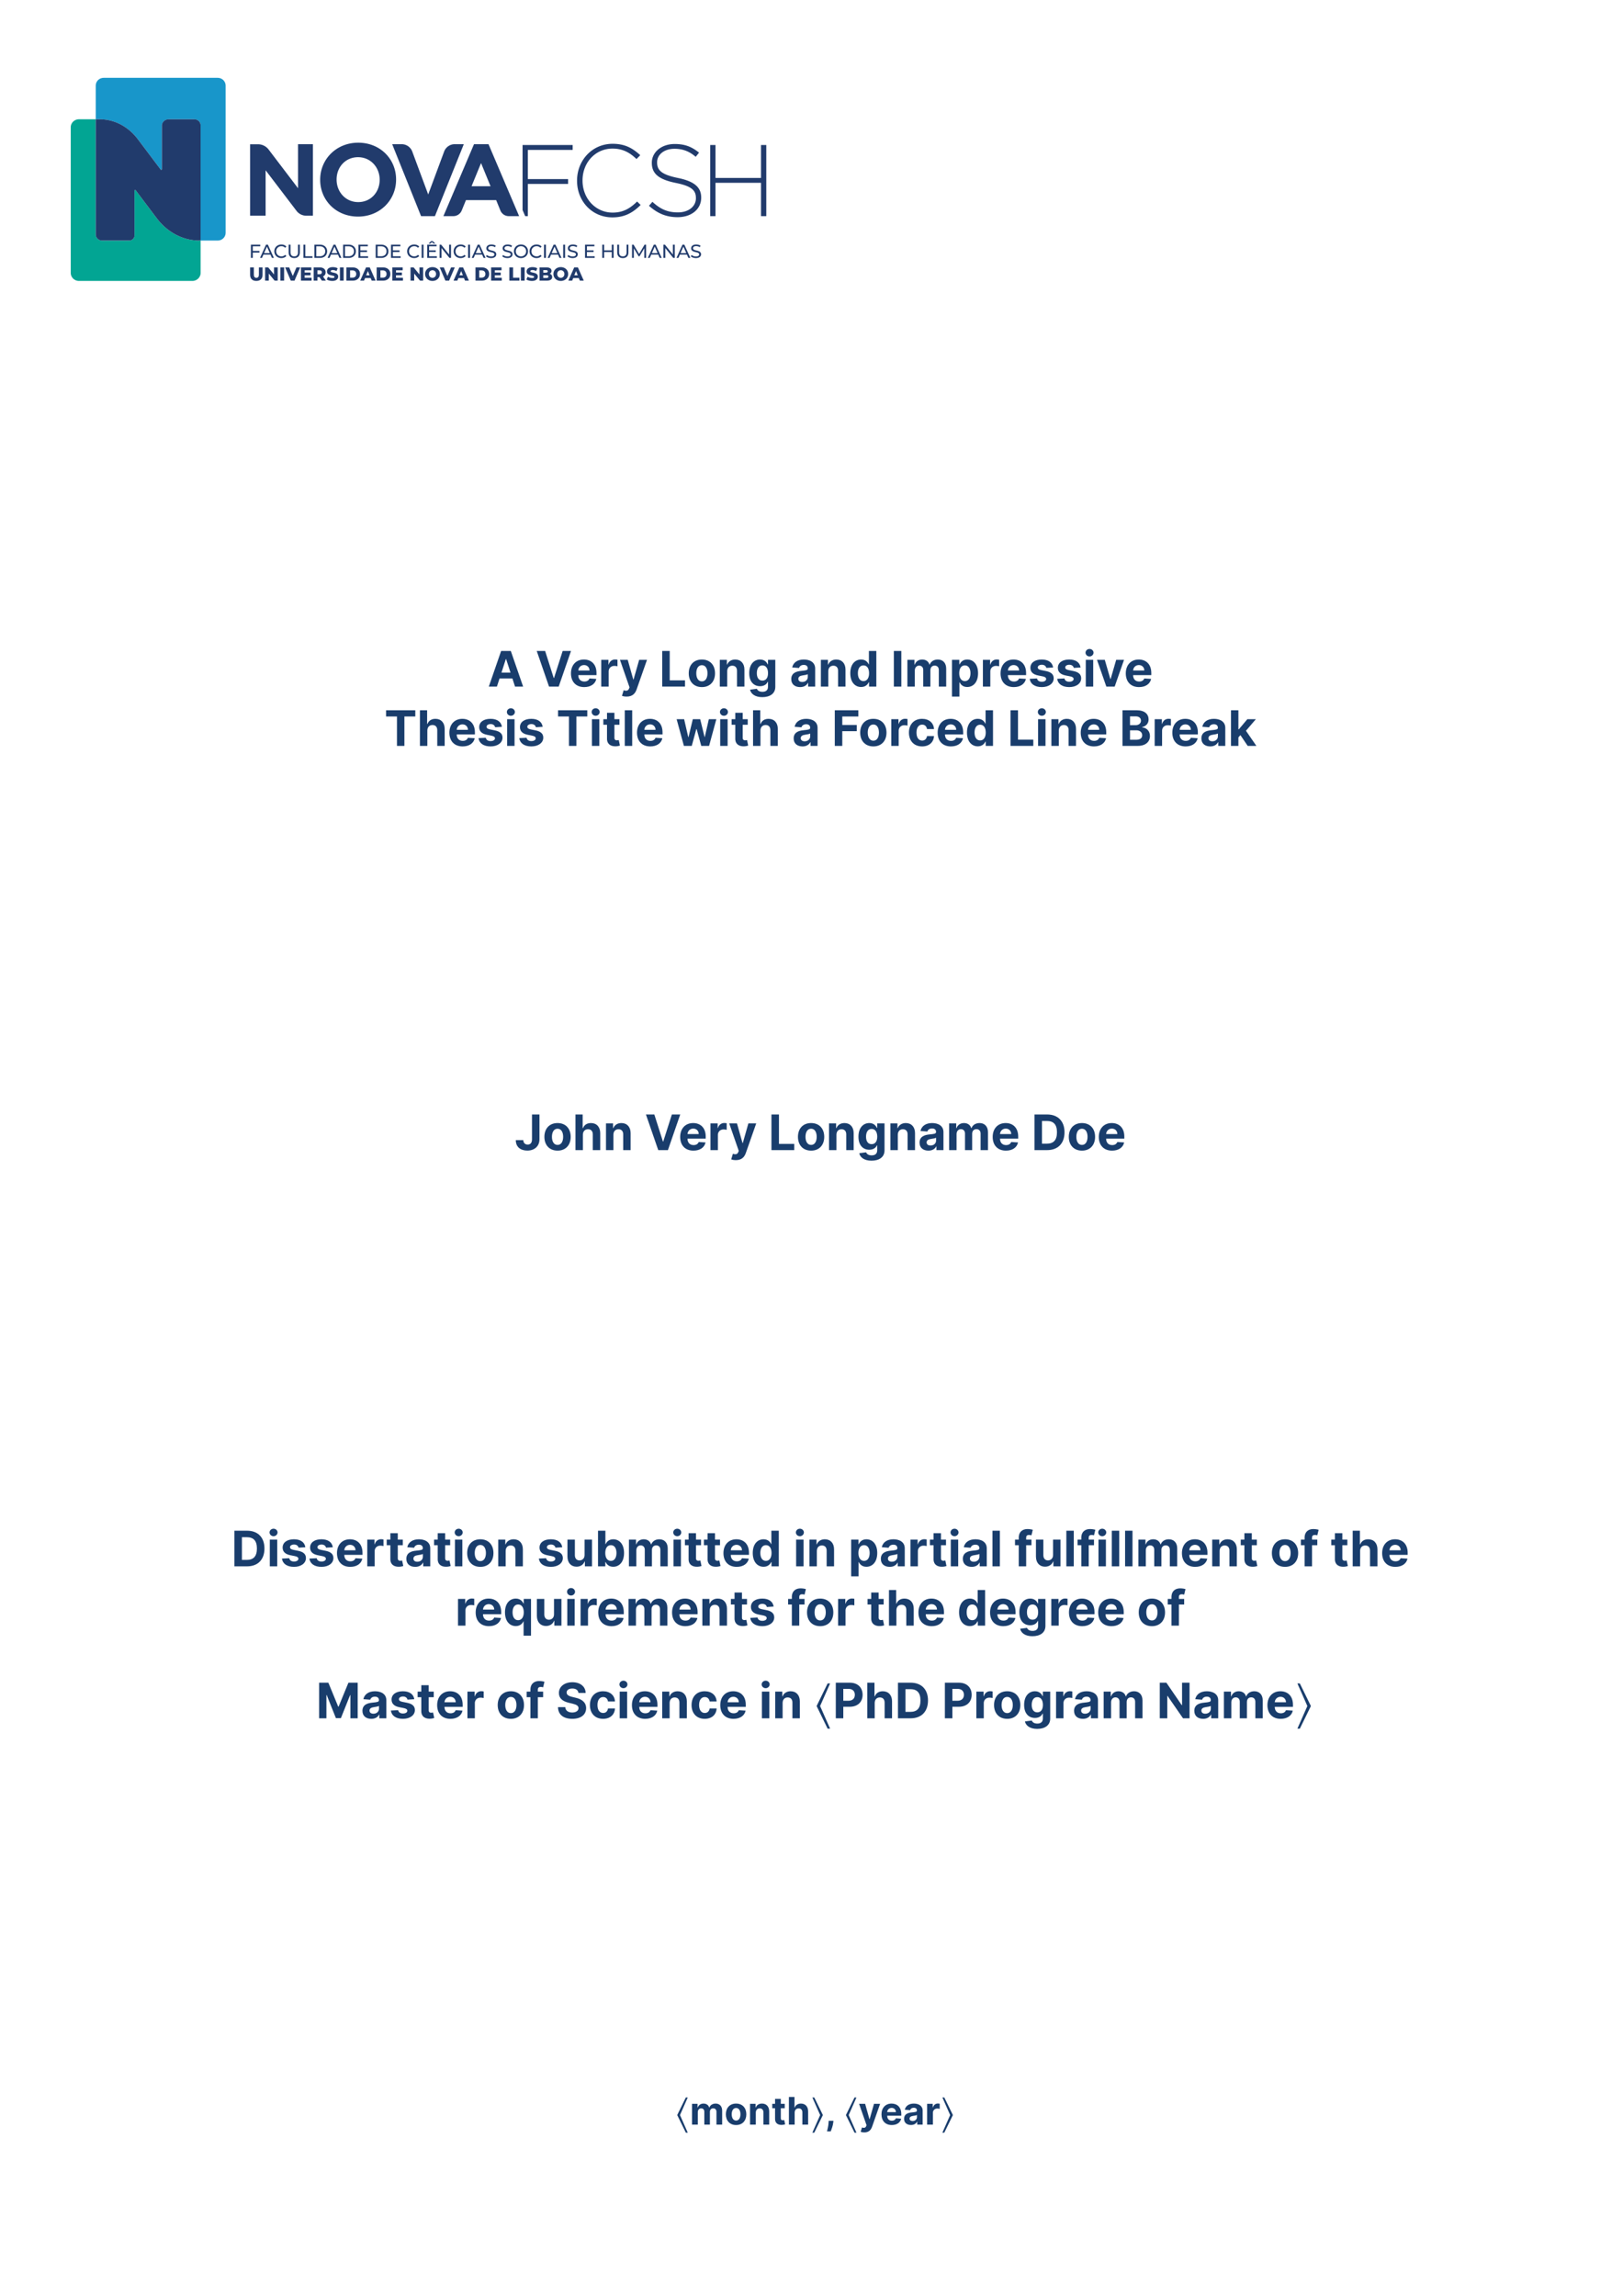 <svg xmlns="http://www.w3.org/2000/svg" xmlns:xlink="http://www.w3.org/1999/xlink" width="793.701" height="1122.52" viewBox="0 0 595.276 841.89"><defs><symbol overflow="visible" id="i"><path style="stroke:none" d="m3.39 0 .97-2.984h4.702L10.033 0H13L8.484-13.063H4.938L.421 0Zm1.672-5.125 1.594-4.953h.11l1.609 4.953Zm0 0"/></symbol><symbol overflow="visible" id="j"><path style="stroke:none" d="M3.5-13.063H.422L4.938 0h3.546L13-13.063H9.937L6.767-3.14h-.11Zm0 0"/></symbol><symbol overflow="visible" id="k"><path style="stroke:none" d="M5.547.188c2.422 0 4.047-1.172 4.437-3L7.47-2.97c-.266.75-.969 1.125-1.875 1.125-1.36 0-2.219-.89-2.219-2.343v-.016h6.672v-.75c0-3.328-2.016-4.969-4.61-4.969-2.875 0-4.75 2.047-4.75 5.078C.688-1.75 2.532.188 5.548.188ZM3.375-5.891c.063-1.109.906-2 2.11-2 1.171 0 2 .844 2 2Zm0 0"/></symbol><symbol overflow="visible" id="l"><path style="stroke:none" d="M1.078 0h2.719v-5.547c0-1.203.875-2.031 2.078-2.031.375 0 .89.062 1.156.156v-2.422a5.167 5.167 0 0 0-.86-.094c-1.093 0-2 .641-2.359 1.86H3.72v-1.719H1.08Zm0 0"/></symbol><symbol overflow="visible" id="m"><path style="stroke:none" d="M2.766 3.672c2.015 0 3.093-1.031 3.64-2.61L10.22-9.796H7.344L5.297-2.594h-.11l-2.03-7.203H.311L3.813.281l-.156.406c-.36.922-1.031.97-2 .672l-.61 2.032c.391.171 1.032.28 1.72.28Zm0 0"/></symbol><symbol overflow="visible" id="n"><path style="stroke:none" d="M1.14 0H9.5v-2.281H3.89v-10.781H1.14Zm0 0"/></symbol><symbol overflow="visible" id="o"><path style="stroke:none" d="M5.516.188c2.968 0 4.812-2.032 4.812-5.047 0-3.032-1.844-5.063-4.812-5.063C2.53-9.922.687-7.89.687-4.859.688-1.844 2.532.187 5.516.187Zm0-2.094c-1.36 0-2.063-1.266-2.063-2.969 0-1.703.703-2.969 2.063-2.969 1.343 0 2.046 1.266 2.046 2.969 0 1.703-.703 2.969-2.046 2.969Zm0 0"/></symbol><symbol overflow="visible" id="p"><path style="stroke:none" d="M3.797-5.656c.015-1.266.765-2 1.86-2 1.093 0 1.75.703 1.734 1.906V0h2.718v-6.234c0-2.282-1.343-3.688-3.375-3.688-1.453 0-2.5.719-2.953 1.86h-.11v-1.735H1.079V0h2.719Zm0 0"/></symbol><symbol overflow="visible" id="q"><path style="stroke:none" d="M5.5 3.875c2.797 0 4.781-1.281 4.781-3.781v-9.89H7.594v1.655h-.11c-.359-.796-1.156-1.78-2.796-1.78-2.157 0-3.97 1.671-3.97 5 0 3.265 1.766 4.78 3.97 4.78 1.562 0 2.437-.78 2.796-1.593h.11V.062c0 1.344-.86 1.86-2.032 1.86-1.203 0-1.812-.516-2.03-1.11l-2.516.329C1.344 2.687 2.859 3.875 5.5 3.875Zm.047-6.063C4.219-2.188 3.5-3.234 3.5-4.921c0-1.672.703-2.844 2.047-2.844 1.328 0 2.062 1.125 2.062 2.844 0 1.719-.75 2.734-2.062 2.734Zm0 0"/></symbol><symbol overflow="visible" id="r"><path style="stroke:none" d="M3.875.188c1.453 0 2.39-.641 2.86-1.547h.077V0h2.579v-6.61c0-2.327-1.97-3.312-4.157-3.312-2.343 0-3.89 1.125-4.265 2.906l2.515.204c.188-.641.766-1.125 1.735-1.125.922 0 1.453.468 1.453 1.265v.047c0 .625-.672.703-2.375.875-1.938.172-3.672.828-3.672 3.016 0 1.937 1.39 2.921 3.25 2.921Zm.781-1.875c-.843 0-1.437-.391-1.437-1.141 0-.766.625-1.14 1.594-1.266.593-.093 1.562-.234 1.875-.437V-3.5c0 1.031-.844 1.813-2.032 1.813Zm0 0"/></symbol><symbol overflow="visible" id="s"><path style="stroke:none" d="M4.688.156c1.578 0 2.406-.906 2.78-1.718h.126V0h2.672v-13.063h-2.72v4.922H7.47c-.36-.796-1.14-1.78-2.782-1.78C2.531-9.922.72-8.25.72-4.892.719-1.609 2.453.156 4.688.156ZM5.546-2C4.219-2 3.5-3.188 3.5-4.89c0-1.704.703-2.876 2.047-2.876 1.328 0 2.062 1.125 2.062 2.875C7.61-3.156 6.86-2 5.547-2Zm0 0"/></symbol><symbol overflow="visible" id="t"><path style="stroke:none" d="M3.89-13.063H1.14V0h2.75Zm0 0"/></symbol><symbol overflow="visible" id="u"><path style="stroke:none" d="M1.078 0h2.719v-5.875c0-1.094.687-1.813 1.594-1.813.89 0 1.5.625 1.5 1.579V0h2.625v-5.984c0-1.016.578-1.704 1.578-1.704.86 0 1.515.547 1.515 1.641V0h2.704v-6.578c0-2.125-1.266-3.344-3.079-3.344-1.437 0-2.562.735-2.953 1.86h-.11c-.312-1.141-1.312-1.86-2.655-1.86-1.313 0-2.329.703-2.735 1.86h-.11v-1.735H1.079Zm0 0"/></symbol><symbol overflow="visible" id="v"><path style="stroke:none" d="M1.078 3.672h2.719v-5.235h.078c.39.813 1.203 1.72 2.781 1.72 2.235 0 3.985-1.766 3.985-5.048 0-3.359-1.829-5.03-3.97-5.03-1.64 0-2.421.983-2.796 1.78h-.11v-1.656H1.079Zm2.656-8.563c0-1.75.75-2.875 2.063-2.875 1.344 0 2.062 1.172 2.062 2.875C7.86-3.187 7.141-2 5.797-2 4.5-2 3.734-3.156 3.734-4.89Zm0 0"/></symbol><symbol overflow="visible" id="w"><path style="stroke:none" d="M9.234-7c-.25-1.797-1.703-2.922-4.171-2.922-2.5 0-4.157 1.156-4.157 3.047 0 1.469.922 2.422 2.828 2.797l1.704.344c.859.171 1.25.484 1.25.968 0 .579-.641 1-1.594 1-.969 0-1.61-.421-1.766-1.218l-2.672.14C.906-.969 2.5.187 5.094.187c2.531 0 4.36-1.296 4.36-3.218 0-1.422-.923-2.266-2.829-2.656l-1.781-.36c-.907-.187-1.235-.5-1.235-.984 0-.578.657-.969 1.5-.969.938 0 1.5.516 1.641 1.156Zm0 0"/></symbol><symbol overflow="visible" id="x"><path style="stroke:none" d="M1.078 0h2.719v-9.797H1.078Zm1.375-11.047c.797 0 1.469-.625 1.469-1.39 0-.75-.672-1.36-1.469-1.36-.812 0-1.469.61-1.469 1.36 0 .765.657 1.39 1.47 1.39Zm0 0"/></symbol><symbol overflow="visible" id="y"><path style="stroke:none" d="M10.219-9.797H7.344L5.312-2.78h-.109L3.172-9.797H.312L3.735 0h3.063Zm0 0"/></symbol><symbol overflow="visible" id="z"><path style="stroke:none" d="M.64-10.781h4V0h2.72v-10.781h4v-2.281H.64Zm0 0"/></symbol><symbol overflow="visible" id="A"><path style="stroke:none" d="M3.797-5.656c.015-1.266.781-2 1.89-2 1.11 0 1.75.703 1.75 1.906V0h2.72v-6.234c0-2.297-1.36-3.688-3.391-3.688-1.485 0-2.485.703-2.922 1.86h-.125v-5h-2.64V0h2.718Zm0 0"/></symbol><symbol overflow="visible" id="B"><path style="stroke:none" d="M6.297-9.797H4.453v-2.344H1.734v2.344H.391v2.047h1.343v5.094C1.72-.734 3.031.219 5 .14a5.12 5.12 0 0 0 1.469-.266l-.422-2.016c-.14.032-.422.094-.672.094-.547 0-.922-.203-.922-.969V-7.75h1.844Zm0 0"/></symbol><symbol overflow="visible" id="C"><path style="stroke:none" d="M3.797-13.063H1.078V0h2.719Zm0 0"/></symbol><symbol overflow="visible" id="D"><path style="stroke:none" d="M3.016 0H5.89l1.671-6.156h.125L9.376 0h2.875l2.656-9.797h-2.75L10.672-3.25h-.078l-1.61-6.547H6.281L4.703-3.219H4.61L3.094-9.797H.344Zm0 0"/></symbol><symbol overflow="visible" id="E"><path style="stroke:none" d="M1.14 0h2.75v-5.39h5.313v-2.282H3.891v-3.11h5.89v-2.28h-8.64Zm0 0"/></symbol><symbol overflow="visible" id="F"><path style="stroke:none" d="M5.516.188c2.593 0 4.234-1.532 4.359-3.782H7.312c-.156 1.047-.843 1.64-1.765 1.64-1.281 0-2.094-1.062-2.094-2.937 0-1.859.828-2.906 2.094-2.906.984 0 1.625.656 1.766 1.625h2.562c-.11-2.266-1.828-3.75-4.375-3.75-2.969 0-4.813 2.063-4.813 5.063C.688-1.875 2.5.187 5.516.187Zm0 0"/></symbol><symbol overflow="visible" id="G"><path style="stroke:none" d="M1.14 0h5.58c2.922 0 4.484-1.531 4.484-3.61 0-1.937-1.375-3.093-2.86-3.171v-.125c1.36-.297 2.36-1.266 2.36-2.797 0-1.969-1.453-3.36-4.344-3.36H1.141Zm2.75-2.25v-3.469h2.313c1.328 0 2.156.766 2.156 1.844 0 .969-.671 1.625-2.218 1.625Zm0-5.344v-3.234H6c1.219 0 1.906.64 1.906 1.578 0 1.031-.843 1.656-1.968 1.656Zm0 0"/></symbol><symbol overflow="visible" id="H"><path style="stroke:none" d="M1.078 0h2.719v-3.11l.734-.843L7.203 0h3.188L6.562-5.547l3.641-4.25H7.078L3.953-6.078h-.156v-6.984H1.078Zm0 0"/></symbol><symbol overflow="visible" id="I"><path style="stroke:none" d="M6.36-13.063v9.11c0 1.25-.563 1.922-1.579 1.922-.968 0-1.593-.61-1.61-1.64H.422C.407-1.064 2.267.171 4.642.171c2.64 0 4.437-1.594 4.453-4.125v-9.11Zm0 0"/></symbol><symbol overflow="visible" id="J"><path style="stroke:none" d="M5.766 0c3.968 0 6.39-2.453 6.39-6.547 0-4.062-2.422-6.516-6.36-6.516H1.142V0ZM3.89-2.36v-8.328h1.765c2.453 0 3.735 1.25 3.735 4.141 0 2.922-1.282 4.188-3.75 4.188Zm0 0"/></symbol><symbol overflow="visible" id="K"><path style="stroke:none" d="M7.36-4.172c.015 1.313-.891 2-1.86 2-1.031 0-1.688-.719-1.703-1.875v-5.75H1.078v6.235C1.094-1.267 2.422.124 4.406.124c1.469 0 2.532-.75 2.969-1.906h.094V0h2.61v-9.797h-2.72Zm0 0"/></symbol><symbol overflow="visible" id="L"><path style="stroke:none" d="M1.14 0h2.673v-1.563h.124C4.314-.75 5.125.157 6.72.157c2.218 0 3.968-1.766 3.968-5.048 0-3.359-1.812-5.03-3.968-5.03-1.64 0-2.422.983-2.782 1.78h-.093v-4.921H1.14Zm2.657-4.89c0-1.75.734-2.876 2.062-2.876 1.344 0 2.047 1.172 2.047 2.875C7.906-3.187 7.188-2 5.86-2 4.547-2 3.797-3.156 3.797-4.89Zm0 0"/></symbol><symbol overflow="visible" id="M"><path style="stroke:none" d="M6.344-9.797H4.406v-.656c0-.656.266-1.047 1.063-1.047.328 0 .656.063.875.14l.484-2.046a7.657 7.657 0 0 0-1.922-.266c-1.843 0-3.218 1.047-3.218 3.172v.703H.313v2.047h1.375V0h2.718v-7.75h1.938Zm0 0"/></symbol><symbol overflow="visible" id="N"><path style="stroke:none" d="M10.266 3.672V-9.797H7.594v1.656h-.125c-.36-.796-1.14-1.78-2.782-1.78C2.531-9.922.72-8.25.72-4.892.719-1.609 2.453.156 4.688.156c1.578 0 2.406-.906 2.78-1.718h.079v5.234ZM7.609-4.891C7.61-3.156 6.86-2 5.547-2 4.219-2 3.5-3.188 3.5-4.89c0-1.704.703-2.876 2.047-2.876 1.328 0 2.062 1.125 2.062 2.875Zm0 0"/></symbol><symbol overflow="visible" id="O"><path style="stroke:none" d="M1.14-13.063V0h2.673v-8.531h.109L7.297-.062h1.828L12.5-8.5h.11V0h2.671v-13.063h-3.39L8.28-4.28h-.14l-3.61-8.782Zm0 0"/></symbol><symbol overflow="visible" id="P"><path style="stroke:none" d="M8.219-9.297h2.64c-.03-2.328-1.953-3.937-4.859-3.937-2.86 0-4.953 1.578-4.938 3.953C1.048-7.36 2.407-6.25 4.61-5.72l1.422.344c1.422.344 2.219.766 2.219 1.64 0 .954-.906 1.61-2.313 1.61-1.437 0-2.468-.672-2.546-1.969H.719C.78-1.28 2.813.188 5.969.188c3.187 0 5.062-1.532 5.078-3.922-.016-2.172-1.656-3.329-3.922-3.829l-1.172-.28c-1.14-.266-2.078-.688-2.062-1.626 0-.844.75-1.453 2.093-1.453 1.329 0 2.125.594 2.235 1.625Zm0 0"/></symbol><symbol overflow="visible" id="R"><path style="stroke:none" d="M1.14 0h2.75v-4.234h2.33c3 0 4.75-1.797 4.75-4.391 0-2.594-1.719-4.438-4.688-4.438h-5.14Zm2.75-6.438v-4.359h1.86c1.594 0 2.375.86 2.375 2.172 0 1.281-.781 2.188-2.36 2.188Zm0 0"/></symbol><symbol overflow="visible" id="S"><path style="stroke:none" d="M12.063-13.063h-2.75v8.22h-.126l-5.624-8.22H1.14V0h2.75v-8.219h.093L9.672 0h2.39Zm0 0"/></symbol><symbol overflow="visible" id="Q"><path style="stroke:none" d="M5.906 3.797 2.234-4.5l3.672-8.297H5L.953-4.5 5 3.797Zm0 0"/></symbol><symbol overflow="visible" id="T"><path style="stroke:none" d="m5.906-4.5-4.062-8.297h-.89L4.608-4.5.953 3.797h.89Zm0 0"/></symbol><symbol overflow="visible" id="U"><path style="stroke:none" d="M4.594 2.953 1.75-3.5l2.844-6.453H3.89L.734-3.5l3.157 6.453Zm0 0"/></symbol><symbol overflow="visible" id="aa"><path style="stroke:none" d="M4.594-3.5 1.437-9.953H.735L3.594-3.5.734 2.953h.704Zm0 0"/></symbol><symbol overflow="visible" id="V"><path style="stroke:none" d="M.844 0h2.11v-4.563c0-.843.53-1.406 1.233-1.406.704 0 1.157.469 1.157 1.219V0H7.39v-4.64c0-.798.453-1.329 1.218-1.329.672 0 1.188.422 1.188 1.266V0h2.094v-5.11c0-1.656-.97-2.593-2.391-2.593-1.11 0-1.984.562-2.297 1.437h-.078c-.234-.875-1.016-1.437-2.063-1.437-1.03 0-1.796.547-2.125 1.437H2.86v-1.343H.844Zm0 0"/></symbol><symbol overflow="visible" id="W"><path style="stroke:none" d="M4.281.156c2.313 0 3.75-1.593 3.75-3.937s-1.437-3.922-3.75-3.922c-2.312 0-3.75 1.578-3.75 3.922C.531-1.437 1.97.156 4.281.156Zm.016-1.64c-1.078 0-1.625-.985-1.625-2.313 0-1.312.547-2.297 1.625-2.297 1.031 0 1.578.985 1.578 2.297 0 1.328-.547 2.313-1.578 2.313Zm0 0"/></symbol><symbol overflow="visible" id="X"><path style="stroke:none" d="M2.953-4.39c0-.985.594-1.563 1.438-1.563.843 0 1.359.547 1.359 1.484V0h2.11v-4.844c0-1.781-1.048-2.86-2.626-2.86-1.14 0-1.953.548-2.296 1.438h-.079v-1.343H.844V0h2.11Zm0 0"/></symbol><symbol overflow="visible" id="Y"><path style="stroke:none" d="M4.89-7.61H3.454v-1.827h-2.11v1.828H.314v1.593h1.03v3.954c0 1.5 1.016 2.234 2.548 2.171.53-.03.921-.14 1.14-.203l-.328-1.578c-.11.031-.328.078-.531.078-.422 0-.719-.156-.719-.75v-3.672h1.438Zm0 0"/></symbol><symbol overflow="visible" id="Z"><path style="stroke:none" d="M2.953-4.39c0-.985.61-1.563 1.469-1.563.86 0 1.36.547 1.36 1.484V0H7.89v-4.844c0-1.781-1.047-2.86-2.641-2.86-1.156 0-1.922.548-2.266 1.438H2.89v-3.875H.844V0h2.11Zm0 0"/></symbol><symbol overflow="visible" id="ab"><path style="stroke:none" d="M3.14-1.39H1.39l-.03.562C1.311.516.921 1.89.78 2.484h1.36c.234-.609.812-2.015.937-3.328Zm0 0"/></symbol><symbol overflow="visible" id="ac"><path style="stroke:none" d="M2.14 2.86c1.579 0 2.407-.813 2.844-2.032l2.954-8.437H5.703L4.11-2.016h-.078L2.453-7.609H.234L2.97.219l-.125.328c-.281.703-.813.734-1.547.515L.813 2.641c.312.125.796.218 1.328.218Zm0 0"/></symbol><symbol overflow="visible" id="ad"><path style="stroke:none" d="M4.313.156c1.875 0 3.14-.922 3.437-2.328l-1.938-.14c-.218.578-.765.89-1.468.89-1.063 0-1.719-.703-1.719-1.844h5.172v-.578c0-2.578-1.563-3.86-3.578-3.86C1.984-7.703.53-6.108.53-3.765.531-1.359 1.97.156 4.312.156ZM2.625-4.578c.047-.86.703-1.547 1.64-1.547.907 0 1.548.64 1.548 1.547Zm0 0"/></symbol><symbol overflow="visible" id="ae"><path style="stroke:none" d="M3.016.14c1.125 0 1.843-.484 2.218-1.203h.063V0h2v-5.125c0-1.813-1.531-2.578-3.234-2.578-1.813 0-3.016.875-3.313 2.25l1.953.156c.14-.5.594-.875 1.36-.875.718 0 1.125.36 1.125.984v.032c0 .5-.516.562-1.844.687-1.5.14-2.86.64-2.86 2.344 0 1.5 1.079 2.266 2.532 2.266Zm.593-1.453c-.64 0-1.109-.296-1.109-.875 0-.593.484-.89 1.234-1 .47-.062 1.22-.171 1.47-.343v.812c0 .797-.657 1.406-1.595 1.406Zm0 0"/></symbol><symbol overflow="visible" id="af"><path style="stroke:none" d="M.844 0h2.11v-4.297c0-.937.687-1.594 1.608-1.594.297 0 .704.063.891.125V-7.64a3.017 3.017 0 0 0-.656-.078c-.86 0-1.547.5-1.828 1.438H2.89v-1.33H.844Zm0 0"/></symbol><clipPath id="a"><path d="M25.945 43H74v60.012H25.945Zm0 0"/></clipPath><clipPath id="b"><path d="M35 28.547h48V89H35Zm0 0"/></clipPath><clipPath id="c"><path d="M260 53h21.059v27H260Zm0 0"/></clipPath><clipPath id="d"><path d="M91 98h6v5.012h-6Zm0 0"/></clipPath><clipPath id="e"><path d="M119 97h6v6.012h-6Zm0 0"/></clipPath><clipPath id="f"><path d="M155 97h7v6.012h-7Zm0 0"/></clipPath><clipPath id="g"><path d="M193 97h5v6.012h-5Zm0 0"/></clipPath><clipPath id="h"><path d="M202 97h7v6.012h-7Zm0 0"/></clipPath></defs><g clip-path="url(#a)"><path style="stroke:none;fill-rule:nonzero;fill:#02a593;fill-opacity:1" d="M28.969 43.738c-1.672 0-3.024 1.32-3.024 2.95v53.374c0 1.63 1.352 2.95 3.024 2.95h41.59c1.668 0 3.023-1.32 3.023-2.95V87.868c0 .195-.137.352-.305.352h-.14c-6.016 0-11.739-3-15.668-8.215l-7.711-10.23a.24.24 0 0 0-.434.144V86.36c0 1.028-.883 1.86-1.969 1.86H37.47c-1.301 0-2.352-.996-2.352-2.219V44.09c0-.195.137-.352.305-.352"/></g><g clip-path="url(#b)"><path style="stroke:none;fill-rule:nonzero;fill:#1896ca;fill-opacity:1" d="M79.86 28.547H38.015c-1.602 0-2.899 1.265-2.899 2.824V44.09c0-.195.137-.352.305-.352h1.172c5.363 0 10.46 2.672 13.965 7.32l8.382 11.126c.141.187.438.086.438-.145V46.09c0-1.3 1.11-2.35 2.484-2.35h9.367c1.301 0 2.352.995 2.352 2.222v41.906c0 .195-.137.352-.305.352h6.582c1.598 0 2.895-1.266 2.895-2.824V31.37c0-1.558-1.297-2.824-2.895-2.824"/></g><path style="stroke:none;fill-rule:nonzero;fill:#213b6c;fill-opacity:1" d="M59.379 62.04c0 .23-.297.331-.438.144L50.56 51.059c-3.504-4.649-8.602-7.32-13.965-7.32h-1.172c-.168 0-.305.156-.305.35v41.907c0 1.227 1.051 2.223 2.352 2.223h9.886c1.086 0 1.97-.832 1.97-1.86V69.918a.24.24 0 0 1 .433-.145l7.71 10.23c3.934 5.216 9.653 8.216 15.669 8.216h.14c.168 0 .305-.156.305-.352V45.961c0-1.227-1.05-2.223-2.348-2.223h-9.37c-1.376 0-2.485 1.051-2.485 2.352Zm165.312 15.92c-6.222 0-11.03-5.14-11.03-11.733v-.075c0-6.558 4.734-11.664 10.995-11.664 3.91 0 6.52 1.637 8.79 3.836l1.382-1.414c-2.683-2.46-5.48-4.176-10.137-4.176-7.527 0-13.043 6.114-13.043 13.493v.074c0 7.488 5.516 13.414 12.97 13.414 4.62 0 7.6-1.828 10.359-4.547l-1.305-1.266c-2.649 2.606-5.219 4.059-8.98 4.059m23.918-12.707c-6.184-1.266-7.598-2.942-7.598-5.7v-.074c0-2.718 2.531-4.917 6.37-4.917 2.868 0 5.329.82 7.786 2.94l1.23-1.526c-2.644-2.125-5.14-3.168-8.941-3.168-4.844 0-8.383 2.98-8.383 6.859v.074c0 3.95 2.531 6.07 8.793 7.34 5.926 1.191 7.38 2.793 7.38 5.55v.075c0 2.984-2.685 5.18-6.599 5.18-3.835 0-6.484-1.227-9.351-3.875l-1.266 1.453c3.13 2.797 6.332 4.176 10.508 4.176 5.027 0 8.645-2.907 8.645-7.118v-.074c0-3.8-2.536-5.965-8.575-7.195"/><g clip-path="url(#c)"><path style="stroke:none;fill-rule:nonzero;fill:#213b6c;fill-opacity:1" d="M279.121 53.184v12.07h-16.695v-12.07h-1.934v26.082h1.934V67.043h16.695v12.223h1.938V53.184Zm0 0"/></g><path style="stroke:none;fill-rule:nonzero;fill:#213b6c;fill-opacity:1" d="M131.39 52.328c-8.081 0-13.956 6.102-13.956 13.547v.078c0 7.445 5.796 13.469 13.882 13.469 8.082 0 13.957-6.098 13.957-13.547v-.074c0-7.446-5.8-13.473-13.882-13.473m7.859 13.625c0 4.488-3.219 8.156-7.86 8.156-4.64 0-7.933-3.742-7.933-8.234v-.074c0-4.489 3.219-8.156 7.86-8.156 4.636 0 7.933 3.742 7.933 8.23Zm27.54-13.082a4.159 4.159 0 0 0-3.895 2.711l-5.84 15.738-5.844-15.738a4.159 4.159 0 0 0-3.895-2.71h-3.472l10.59 26.382h5.09l10.59-26.383Zm-57.474 1.785h.004v14.375l-10.8-14.199a4.907 4.907 0 0 0-3.899-1.93h-2.887v26.196h5.688V62.445l11.344 14.89a4.474 4.474 0 0 0 3.554 1.763h2.438V52.87h-5.442Zm64.539-1.785L162.63 79.254h3.648a3.316 3.316 0 0 0 3.07-2.063l1.555-3.812h11.075l1.554 3.812a3.316 3.316 0 0 0 3.07 2.063h3.797l-11.23-26.383Zm-.898 15.418 3.48-8.492 3.481 8.492Zm18.707 8.719.961 2.258h.977V67.453h14.757v-1.789h-14.757V54.973h16.433v-1.79h-18.37Zm-98.949 13.32v1.695h2.437v.598h-2.437v1.961h-.695v-4.86h3.43v.606Zm6.485 3.039h-2.583l-.535 1.215h-.715l2.2-4.86h.687l2.207 4.86h-.727Zm-.243-.555-1.05-2.378-1.048 2.379Zm2.91 1.504a2.357 2.357 0 0 1-.918-.886 2.475 2.475 0 0 1-.336-1.278c0-.468.114-.894.336-1.273a2.35 2.35 0 0 1 .922-.887 2.71 2.71 0 0 1 1.32-.324c.38 0 .727.066 1.04.191.316.13.582.317.804.567l-.45.437a1.81 1.81 0 0 0-1.366-.578 2 2 0 0 0-.98.242c-.29.164-.52.387-.684.672a1.873 1.873 0 0 0-.246.953c0 .352.082.672.246.957.164.286.394.508.683.668.293.164.617.243.98.243.54 0 .997-.192 1.368-.582l.45.437a2.15 2.15 0 0 1-.81.57 2.74 2.74 0 0 1-1.042.196c-.489 0-.926-.11-1.317-.325m4.539-.23c-.363-.371-.543-.902-.543-1.598v-2.765h.696v2.738c0 1.039.453 1.559 1.367 1.559.445 0 .785-.125 1.02-.383.234-.258.355-.649.355-1.176v-2.738h.672v2.765c0 .7-.18 1.23-.543 1.598-.36.371-.864.555-1.512.555s-1.152-.188-1.512-.555m4.887-4.363h.695v4.257h2.63v.602h-3.325Zm4.02 0h2.046c.516 0 .97.101 1.368.308.398.203.707.489.925.856.223.367.332.789.332 1.265 0 .477-.109.903-.332 1.27a2.23 2.23 0 0 1-.925.855 2.967 2.967 0 0 1-1.368.305h-2.046Zm2.003 4.257a2.25 2.25 0 0 0 1.04-.23c.296-.152.527-.367.69-.64.161-.278.243-.594.243-.958 0-.359-.082-.675-.242-.953a1.687 1.687 0 0 0-.692-.64c-.296-.157-.644-.23-1.039-.23h-1.308v3.651Zm6.653-.613h-2.582l-.535 1.215h-.715l2.199-4.86h.687l2.207 4.86h-.726Zm-.242-.555-1.051-2.378-1.047 2.379Zm2.125-3.089h2.046c.512 0 .97.101 1.368.308.398.203.707.489.925.856.22.367.332.789.332 1.265 0 .477-.113.903-.332 1.27a2.23 2.23 0 0 1-.925.855 2.972 2.972 0 0 1-1.368.305h-2.046Zm2.003 4.257a2.25 2.25 0 0 0 1.04-.23c.296-.152.527-.367.69-.64.161-.278.243-.594.243-.958 0-.359-.082-.675-.242-.953a1.687 1.687 0 0 0-.691-.64c-.297-.157-.645-.23-1.04-.23h-1.312v3.651Zm7.153 0v.602h-3.528v-4.86h3.43v.606h-2.734v1.492h2.437v.59h-2.437v1.57Zm2.782-4.257h2.05c.512 0 .969.101 1.367.308.398.203.707.489.926.856.219.367.332.789.332 1.265 0 .477-.113.903-.332 1.27a2.23 2.23 0 0 1-.926.855 2.972 2.972 0 0 1-1.367.305h-2.05Zm2.007 4.257c.394 0 .738-.078 1.039-.23.297-.152.527-.367.691-.64.16-.278.243-.594.243-.958 0-.359-.083-.675-.243-.953a1.687 1.687 0 0 0-.691-.64c-.3-.157-.645-.23-1.04-.23h-1.312v3.651Zm7.153 0v.602h-3.528v-4.86h3.43v.606h-2.735v1.492h2.434v.59h-2.434v1.57Zm3.64.336c-.39-.214-.7-.511-.922-.886a2.472 2.472 0 0 1-.332-1.278c0-.468.11-.894.332-1.273a2.38 2.38 0 0 1 .926-.887 2.69 2.69 0 0 1 1.316-.324 2.8 2.8 0 0 1 1.043.191c.317.13.582.317.805.567l-.45.437a1.812 1.812 0 0 0-1.37-.578 2 2 0 0 0-.977.242c-.293.164-.52.387-.684.672a1.873 1.873 0 0 0-.246.953c0 .352.082.672.246.957.164.286.391.508.684.668.293.164.617.243.976.243.543 0 1-.192 1.372-.582l.449.437c-.223.25-.492.441-.809.57a2.74 2.74 0 0 1-1.043.196 2.68 2.68 0 0 1-1.316-.325m4.058.266h.696v-4.86h-.696Zm5.575-.602v.602h-3.528v-4.86h3.43v.606h-2.734v1.492h2.437v.59h-2.437v1.57Zm-1.168-4.652-.637-.535-.64.535h-.606l.926-.902h.636l.926.902Zm6.367.395v4.859h-.57l-2.915-3.621v3.621h-.695v-4.86h.57l2.915 3.626v-3.625Zm2.211 4.593a2.35 2.35 0 0 1-.918-.886 2.475 2.475 0 0 1-.336-1.278c0-.468.113-.894.336-1.273.219-.375.527-.672.922-.887a2.71 2.71 0 0 1 1.32-.324c.379 0 .727.066 1.04.191.315.13.581.317.804.567l-.45.437a1.81 1.81 0 0 0-1.367-.578c-.363 0-.687.082-.98.242-.293.164-.52.387-.684.672a1.873 1.873 0 0 0-.246.953c0 .352.082.672.246.957.164.286.39.508.684.668.293.164.617.243.98.243.54 0 .996-.192 1.368-.582l.449.437c-.223.25-.492.441-.809.57a2.74 2.74 0 0 1-1.043.196 2.68 2.68 0 0 1-1.316-.325m4.058.266h.692v-4.86h-.692Zm5.145-1.215h-2.582l-.535 1.215h-.715l2.2-4.86h.687l2.207 4.86h-.727Zm-.242-.555-1.051-2.378-1.047 2.379Zm2.48 1.657c-.34-.114-.61-.262-.8-.442l.253-.539c.188.164.426.301.711.407.29.101.59.156.895.156.402 0 .703-.07.902-.207a.626.626 0 0 0 .297-.543.541.541 0 0 0-.16-.406 1.098 1.098 0 0 0-.402-.243 8.023 8.023 0 0 0-.68-.187 6.993 6.993 0 0 1-.883-.262 1.47 1.47 0 0 1-.578-.406c-.16-.184-.238-.43-.238-.738 0-.262.066-.496.203-.704.136-.207.344-.375.62-.5.278-.125.626-.187 1.036-.187.29 0 .57.039.848.113.277.074.515.18.714.317l-.23.558a2.4 2.4 0 0 0-.652-.297 2.451 2.451 0 0 0-.68-.101c-.395 0-.688.074-.887.215a.668.668 0 0 0-.293.558.53.53 0 0 0 .168.406c.11.102.246.184.41.243.165.054.387.117.672.183a6.8 6.8 0 0 1 .883.262c.223.09.41.223.57.402.16.18.243.426.243.73 0 .255-.07.49-.211.7-.137.207-.348.375-.63.5-.284.121-.632.184-1.042.184-.367 0-.719-.059-1.059-.172m5.969 0c-.34-.114-.606-.262-.8-.442l.257-.539a2.2 2.2 0 0 0 .71.407c.29.101.587.156.892.156.406 0 .707-.07.902-.207.2-.137.3-.317.3-.543a.53.53 0 0 0-.163-.406 1.067 1.067 0 0 0-.403-.243 8.292 8.292 0 0 0-.675-.187 6.884 6.884 0 0 1-.887-.262 1.457 1.457 0 0 1-.574-.406c-.16-.184-.243-.43-.243-.738 0-.262.07-.496.207-.704.137-.207.344-.375.621-.5.278-.125.622-.187 1.032-.187.289 0 .57.039.847.113.278.074.52.18.715.317l-.226.558a2.4 2.4 0 0 0-.653-.297 2.5 2.5 0 0 0-.683-.101c-.39 0-.688.074-.883.215a.672.672 0 0 0-.297.558c0 .164.059.301.168.406.11.102.25.184.414.243.164.054.387.117.668.183a6.8 6.8 0 0 1 .883.262c.223.09.414.223.574.402.16.18.238.426.238.73 0 .255-.07.49-.207.7a1.45 1.45 0 0 1-.632.5c-.282.121-.63.184-1.043.184-.364 0-.72-.059-1.059-.172m4.719-.153a2.362 2.362 0 0 1-.926-.89 2.437 2.437 0 0 1-.34-1.274c0-.465.113-.89.34-1.27.223-.378.531-.675.926-.89a2.724 2.724 0 0 1 1.324-.324c.488 0 .926.11 1.32.324.395.215.703.512.922.887.223.379.336.805.336 1.273 0 .473-.113.899-.336 1.278a2.343 2.343 0 0 1-.922.886 2.71 2.71 0 0 1-1.32.325c-.488 0-.93-.11-1.324-.325m2.285-.539c.285-.16.512-.382.676-.668.164-.285.246-.605.246-.957 0-.351-.082-.668-.246-.953a1.8 1.8 0 0 0-.676-.672 1.908 1.908 0 0 0-.961-.242c-.356 0-.68.082-.969.242a1.791 1.791 0 0 0-.68.672 1.873 1.873 0 0 0-.246.953c0 .352.082.672.246.957.165.286.391.508.68.668.29.164.613.243.969.243.36 0 .68-.079.96-.243m3.434.539a2.369 2.369 0 0 1-.921-.886 2.472 2.472 0 0 1-.332-1.278c0-.468.109-.894.332-1.273.222-.375.53-.672.921-.887a2.72 2.72 0 0 1 1.32-.324c.38 0 .727.066 1.044.191.312.13.582.317.804.567l-.453.437c-.363-.386-.82-.578-1.367-.578-.36 0-.687.082-.976.242-.293.164-.52.387-.688.672-.16.285-.246.602-.246.953 0 .352.086.672.246.957.168.286.395.508.688.668.289.164.617.243.976.243.543 0 1-.192 1.367-.582l.453.437c-.222.25-.492.441-.808.57a2.76 2.76 0 0 1-1.047.196c-.484 0-.922-.11-1.313-.325m4.055.266h.695v-4.86h-.695Zm5.145-1.215h-2.582l-.536 1.215h-.714l2.203-4.86h.687l2.207 4.86h-.73Zm-.243-.555-1.046-2.378-1.051 2.379Zm2.126 1.77h.695v-4.86h-.696Zm2.406-.113c-.34-.114-.61-.262-.805-.442l.258-.539c.187.164.422.301.71.407.29.101.59.156.895.156.403 0 .703-.07.903-.207a.626.626 0 0 0 .297-.543.53.53 0 0 0-.165-.406 1.037 1.037 0 0 0-.402-.243 7.86 7.86 0 0 0-.676-.187 7.08 7.08 0 0 1-.886-.262 1.485 1.485 0 0 1-.575-.406c-.16-.184-.238-.43-.238-.738 0-.262.067-.496.203-.704.137-.207.344-.375.621-.5.278-.125.621-.187 1.036-.187.285 0 .57.039.847.113.278.074.516.18.715.317l-.23.558a2.4 2.4 0 0 0-.653-.297 2.451 2.451 0 0 0-.68-.101c-.394 0-.687.074-.886.215a.668.668 0 0 0-.293.558c0 .164.055.301.164.406.113.102.25.184.414.243.164.054.387.117.672.183.363.086.66.176.883.262.218.09.41.223.57.402.16.18.238.426.238.73 0 .255-.066.49-.207.7-.137.207-.347.375-.633.5-.28.121-.629.184-1.039.184-.367 0-.718-.059-1.058-.172m9.141-.489v.602h-3.532v-4.86h3.434v.606h-2.739v1.492h2.438v.59h-2.438v1.57Zm6.96-4.257v4.859h-.695v-2.164h-2.79v2.164h-.694v-4.86h.695v2.09h2.789v-2.09Zm1.856 4.363c-.363-.371-.543-.902-.543-1.598v-2.765h.695v2.738c0 1.039.453 1.559 1.367 1.559.446 0 .785-.125 1.02-.383.238-.258.355-.649.355-1.176v-2.738h.672v2.765c0 .7-.18 1.23-.539 1.598-.363.371-.867.555-1.516.555-.648 0-1.152-.188-1.511-.555m9.39.496-.007-3.539-1.754 2.95h-.32l-1.758-2.93v3.519h-.665v-4.86h.567l2.027 3.419 2-3.418h.57l.008 4.859Zm5.118-1.215h-2.582l-.536 1.215h-.714l2.199-4.86h.687l2.207 4.86h-.726Zm-.243-.555-1.05-2.378-1.047 2.379Zm6.305-3.089v4.859h-.57l-2.914-3.621v3.621h-.696v-4.86h.567l2.918 3.626v-3.625Zm4.449 3.644h-2.582l-.535 1.215h-.715l2.2-4.86H251l2.207 4.86h-.727Zm-.242-.555-1.05-2.378-1.048 2.379Zm2.481 1.657c-.34-.114-.61-.262-.801-.442l.254-.539c.187.164.425.301.71.407.294.101.59.156.895.156.403 0 .703-.07.903-.207a.631.631 0 0 0 .3-.543.53.53 0 0 0-.164-.406 1.098 1.098 0 0 0-.402-.243 8.022 8.022 0 0 0-.68-.187 6.993 6.993 0 0 1-.883-.262 1.47 1.47 0 0 1-.578-.406c-.16-.184-.238-.43-.238-.738 0-.262.066-.496.203-.704.137-.207.344-.375.621-.5.278-.125.625-.187 1.035-.187.29 0 .57.039.848.113.277.074.516.18.715.317l-.23.558a2.347 2.347 0 0 0-.653-.297 2.451 2.451 0 0 0-.68-.101c-.39 0-.687.074-.882.215a.662.662 0 0 0-.297.558c0 .164.054.301.168.406.109.102.246.184.41.243.168.054.39.117.672.183a6.8 6.8 0 0 1 .882.262c.223.09.415.223.57.402.161.18.243.426.243.73 0 .255-.07.49-.21.7-.138.207-.349.375-.63.5-.285.121-.633.184-1.043.184-.367 0-.719-.059-1.058-.172"/><g clip-path="url(#d)"><path style="stroke:none;fill-rule:nonzero;fill:#213b6c;fill-opacity:1" d="M92.336 102.422c-.402-.395-.602-.953-.602-1.672v-2.695h1.375v2.652c0 .777.309 1.168.922 1.168.614 0 .918-.39.918-1.168v-2.652h1.356v2.695c0 .719-.203 1.277-.602 1.672-.402.394-.96.59-1.683.59-.723 0-1.286-.196-1.684-.59"/></g><path style="stroke:none;fill-rule:nonzero;fill:#213b6c;fill-opacity:1" d="M101.855 98.055v4.86h-1.128l-2.149-2.59v2.59h-1.344v-4.86h1.13l2.148 2.59v-2.59Zm.973 4.859h1.375v-4.86h-1.375Zm7.27-4.859-2.082 4.86h-1.356l-2.074-4.86h1.484l1.32 3.164 1.348-3.164Zm4.187 3.797v1.062h-3.902v-4.86h3.812v1.063h-2.453v.82h2.16v1.028h-2.16v.887Zm2.887-.231h-.75v1.293h-1.375v-4.86h2.223c.437 0 .82.075 1.144.22.324.144.574.355.75.624.176.27.266.59.266.954a1.7 1.7 0 0 1-.246.921 1.7 1.7 0 0 1-.707.614l1.046 1.527h-1.468Zm.652-2.297c-.144-.125-.355-.187-.636-.187h-.766v1.425h.766c.28 0 .492-.062.636-.183.145-.125.215-.3.215-.527 0-.227-.07-.403-.215-.528"/><g clip-path="url(#e)"><path style="stroke:none;fill-rule:nonzero;fill:#213b6c;fill-opacity:1" d="M120.746 102.867c-.371-.097-.672-.226-.902-.39l.453-1.012c.215.14.469.258.758.347.285.086.566.13.843.13.528 0 .793-.13.793-.395 0-.14-.074-.242-.226-.309a4.131 4.131 0 0 0-.727-.21 6.988 6.988 0 0 1-.914-.255 1.534 1.534 0 0 1-.633-.433c-.175-.2-.261-.469-.261-.805 0-.297.078-.566.242-.805.16-.238.402-.425.723-.566.324-.137.718-.207 1.183-.207.32 0 .637.04.945.11.313.07.586.175.82.316l-.421 1.02c-.465-.25-.914-.376-1.348-.376-.273 0-.472.04-.597.121-.125.082-.188.188-.188.317s.074.226.223.289c.148.066.386.133.715.203.37.078.675.164.918.254.242.09.453.234.632.43.18.199.27.464.27.8 0 .293-.082.559-.246.793-.16.235-.403.426-.727.567-.324.14-.719.21-1.18.21a4.66 4.66 0 0 1-1.148-.144"/></g><path style="stroke:none;fill-rule:nonzero;fill:#213b6c;fill-opacity:1" d="M124.676 102.914h1.375v-4.86h-1.375Zm2.355-4.859h2.297c.531 0 1.004.097 1.414.297.414.199.735.484.961.847.227.367.34.797.34 1.285 0 .493-.113.918-.34 1.286a2.235 2.235 0 0 1-.96.847c-.411.2-.884.297-1.415.297h-2.297Zm2.242 3.761c.415 0 .75-.117 1.004-.351.25-.238.375-.563.375-.98 0-.415-.125-.743-.375-.981-.254-.234-.59-.352-1.004-.352h-.867v2.664Zm6.677.153h-2.055l-.38.945h-1.402l2.145-4.86h1.351l2.153 4.86h-1.43Zm-.403-1.012-.625-1.555-.621 1.555Zm2.605-2.902h2.297c.531 0 1.004.097 1.418.297.41.199.73.484.957.847.227.367.34.797.34 1.285 0 .493-.113.918-.34 1.286a2.247 2.247 0 0 1-.957.847c-.414.2-.887.297-1.418.297h-2.297Zm2.243 3.761c.417 0 .75-.117 1.003-.351.25-.238.375-.563.375-.98 0-.415-.125-.743-.375-.981-.253-.234-.585-.352-1.003-.352h-.868v2.664Zm7.395.036v1.062h-3.903v-4.86h3.812v1.063h-2.453v.82h2.16v1.028h-2.16v.887Zm7.405-3.797v4.86h-1.132l-2.145-2.59v2.59h-1.348v-4.86h1.133l2.145 2.59v-2.59Zm0 0"/><g clip-path="url(#f)"><path style="stroke:none;fill-rule:nonzero;fill:#213b6c;fill-opacity:1" d="M157.234 102.684a2.437 2.437 0 0 1-1.316-2.2 2.437 2.437 0 0 1 1.316-2.199 2.881 2.881 0 0 1 1.383-.328c.516 0 .977.11 1.387.328a2.437 2.437 0 0 1 1.316 2.2 2.437 2.437 0 0 1-1.316 2.199c-.41.218-.871.328-1.387.328-.512 0-.976-.11-1.383-.328m2.051-.985c.2-.113.356-.277.473-.488.113-.211.172-.453.172-.727 0-.273-.059-.515-.172-.726a1.29 1.29 0 0 0-.473-.488 1.29 1.29 0 0 0-.668-.172 1.266 1.266 0 0 0-1.137.66 1.47 1.47 0 0 0-.175.726c0 .274.058.516.175.727.114.21.27.375.473.488.195.117.418.176.664.176.246 0 .469-.059.668-.176"/></g><path style="stroke:none;fill-rule:nonzero;fill:#213b6c;fill-opacity:1" d="m166.805 98.055-2.086 4.86h-1.352l-2.078-4.86h1.488l1.317 3.164 1.347-3.164Zm3.371 3.914h-2.055l-.383.945h-1.398l2.144-4.86h1.352l2.152 4.86h-1.43Zm-.403-1.012-.625-1.555-.625 1.555Zm4.625-2.902h2.297c.532 0 1.004.097 1.418.297.41.199.73.484.957.847.227.367.34.797.34 1.285 0 .493-.113.918-.34 1.286a2.247 2.247 0 0 1-.957.847c-.414.2-.886.297-1.418.297h-2.297Zm2.243 3.761c.414 0 .75-.117 1.004-.351.25-.238.375-.563.375-.98 0-.415-.125-.743-.375-.981-.254-.234-.59-.352-1.004-.352h-.868v2.664Zm7.394.036v1.062h-3.902v-4.86h3.812v1.063h-2.453v.82h2.16v1.028h-2.16v.887Zm2.781-3.797h1.375v3.77h2.32v1.09h-3.695Zm4.234 4.859h1.376v-4.86h-1.375Zm0 0"/><g clip-path="url(#g)"><path style="stroke:none;fill-rule:nonzero;fill:#213b6c;fill-opacity:1" d="M193.969 102.867c-.371-.097-.672-.226-.903-.39l.45-1.012c.218.14.472.258.757.347.286.086.57.13.848.13.527 0 .793-.13.793-.395 0-.14-.078-.242-.226-.309a4.353 4.353 0 0 0-.727-.21 6.892 6.892 0 0 1-.918-.255 1.547 1.547 0 0 1-.629-.433c-.176-.2-.266-.469-.266-.805 0-.297.082-.566.243-.805.164-.238.406-.425.726-.566.32-.137.715-.207 1.184-.207.32 0 .637.04.945.11.309.07.582.175.82.316l-.425 1.02c-.461-.25-.91-.376-1.348-.376-.273 0-.469.04-.594.121-.125.082-.191.188-.191.317s.074.226.222.289c.149.066.387.133.715.203.371.078.68.164.922.254s.453.234.633.43c.176.199.266.464.266.8 0 .293-.082.559-.243.793-.164.235-.406.426-.73.567-.324.14-.715.21-1.18.21-.394 0-.773-.05-1.144-.144"/></g><path style="stroke:none;fill-rule:nonzero;fill:#213b6c;fill-opacity:1" d="M202.285 100.836a1.2 1.2 0 0 1 .235.746c0 .426-.168.754-.512.984-.344.235-.836.348-1.485.348h-2.625v-4.86h2.485c.62 0 1.094.114 1.418.344.324.23.484.54.484.926 0 .235-.055.442-.172.625-.113.18-.273.324-.48.43.277.098.496.25.652.457m-3.027-1.79v.938h.945c.461 0 .692-.156.692-.472 0-.309-.23-.465-.692-.465Zm1.875 2.384c0-.328-.242-.493-.723-.493h-1.152v.985h1.152c.48 0 .723-.164.723-.492"/><g clip-path="url(#h)"><path style="stroke:none;fill-rule:nonzero;fill:#213b6c;fill-opacity:1" d="M204.3 102.684a2.437 2.437 0 0 1-1.316-2.2 2.437 2.437 0 0 1 1.317-2.199 2.89 2.89 0 0 1 1.387-.328c.511 0 .976.11 1.382.328a2.437 2.437 0 0 1 1.316 2.2 2.437 2.437 0 0 1-1.316 2.199 2.88 2.88 0 0 1-1.382.328c-.516 0-.977-.11-1.387-.328m2.054-.985c.196-.113.356-.277.47-.488.116-.211.175-.453.175-.727 0-.273-.059-.515-.176-.726a1.28 1.28 0 0 0-.469-.488 1.29 1.29 0 0 0-.667-.172 1.29 1.29 0 0 0-.668.172 1.29 1.29 0 0 0-.473.488c-.113.21-.172.453-.172.726 0 .274.059.516.172.727.117.21.273.375.473.488.199.117.421.176.667.176.247 0 .47-.059.668-.176"/></g><path style="stroke:none;fill-rule:nonzero;fill:#213b6c;fill-opacity:1" d="M212.297 101.969h-2.055l-.383.945h-1.402l2.145-4.86h1.355l2.152 4.86h-1.43Zm-.402-1.012-.625-1.555-.625 1.555Zm0 0"/><use xlink:href="#i" x="178.866" y="251.771" style="fill:#193d6c;fill-opacity:1"/><use xlink:href="#j" x="196.435" y="251.771" style="fill:#193d6c;fill-opacity:1"/><use xlink:href="#k" x="208.731" y="251.771" style="fill:#193d6c;fill-opacity:1"/><use xlink:href="#l" x="219.447" y="251.771" style="fill:#193d6c;fill-opacity:1"/><use xlink:href="#m" x="227.081" y="251.771" style="fill:#193d6c;fill-opacity:1"/><use xlink:href="#n" x="241.746" y="251.771" style="fill:#193d6c;fill-opacity:1"/><use xlink:href="#o" x="251.925" y="251.771" style="fill:#193d6c;fill-opacity:1"/><use xlink:href="#p" x="262.927" y="251.771" style="fill:#193d6c;fill-opacity:1"/><use xlink:href="#q" x="274.083" y="251.771" style="fill:#193d6c;fill-opacity:1"/><use xlink:href="#r" x="289.59" y="251.771" style="fill:#193d6c;fill-opacity:1"/><use xlink:href="#p" x="299.998" y="251.771" style="fill:#193d6c;fill-opacity:1"/><use xlink:href="#s" x="311.147" y="251.771" style="fill:#193d6c;fill-opacity:1"/><use xlink:href="#t" x="326.7" y="251.771" style="fill:#193d6c;fill-opacity:1"/><use xlink:href="#u" x="331.728" y="251.771" style="fill:#193d6c;fill-opacity:1"/><use xlink:href="#v" x="348.087" y="251.771" style="fill:#193d6c;fill-opacity:1"/><use xlink:href="#l" x="359.426" y="251.771" style="fill:#193d6c;fill-opacity:1"/><use xlink:href="#k" x="366.295" y="251.771" style="fill:#193d6c;fill-opacity:1"/><use xlink:href="#w" x="377.017" y="251.771" style="fill:#193d6c;fill-opacity:1"/><use xlink:href="#w" x="387.09" y="251.771" style="fill:#193d6c;fill-opacity:1"/><use xlink:href="#x" x="397.163" y="251.771" style="fill:#193d6c;fill-opacity:1"/><use xlink:href="#y" x="402.041" y="251.771" style="fill:#193d6c;fill-opacity:1"/><use xlink:href="#k" x="412.223" y="251.771" style="fill:#193d6c;fill-opacity:1"/><use xlink:href="#z" x="140.959" y="273.524" style="fill:#193d6c;fill-opacity:1"/><use xlink:href="#A" x="152.939" y="273.524" style="fill:#193d6c;fill-opacity:1"/><use xlink:href="#k" x="164.137" y="273.524" style="fill:#193d6c;fill-opacity:1"/><use xlink:href="#w" x="174.852" y="273.524" style="fill:#193d6c;fill-opacity:1"/><use xlink:href="#x" x="184.925" y="273.524" style="fill:#193d6c;fill-opacity:1"/><use xlink:href="#w" x="189.803" y="273.524" style="fill:#193d6c;fill-opacity:1"/><use xlink:href="#z" x="204.041" y="273.524" style="fill:#193d6c;fill-opacity:1"/><use xlink:href="#x" x="216.022" y="273.524" style="fill:#193d6c;fill-opacity:1"/><use xlink:href="#B" x="220.9" y="273.524" style="fill:#193d6c;fill-opacity:1"/><use xlink:href="#C" x="228.074" y="273.524" style="fill:#193d6c;fill-opacity:1"/><use xlink:href="#k" x="232.952" y="273.524" style="fill:#193d6c;fill-opacity:1"/><use xlink:href="#D" x="247.826" y="273.524" style="fill:#193d6c;fill-opacity:1"/><use xlink:href="#x" x="263.072" y="273.524" style="fill:#193d6c;fill-opacity:1"/><use xlink:href="#B" x="267.95" y="273.524" style="fill:#193d6c;fill-opacity:1"/><use xlink:href="#A" x="275.123" y="273.524" style="fill:#193d6c;fill-opacity:1"/><use xlink:href="#r" x="290.473" y="273.524" style="fill:#193d6c;fill-opacity:1"/><use xlink:href="#E" x="305.038" y="273.524" style="fill:#193d6c;fill-opacity:1"/><use xlink:href="#o" x="314.813" y="273.524" style="fill:#193d6c;fill-opacity:1"/><use xlink:href="#l" x="325.821" y="273.524" style="fill:#193d6c;fill-opacity:1"/><use xlink:href="#F" x="332.69" y="273.524" style="fill:#193d6c;fill-opacity:1"/><use xlink:href="#k" x="343.219" y="273.524" style="fill:#193d6c;fill-opacity:1"/><use xlink:href="#s" x="353.941" y="273.524" style="fill:#193d6c;fill-opacity:1"/><use xlink:href="#n" x="369.488" y="273.524" style="fill:#193d6c;fill-opacity:1"/><use xlink:href="#x" x="379.668" y="273.524" style="fill:#193d6c;fill-opacity:1"/><use xlink:href="#p" x="384.546" y="273.524" style="fill:#193d6c;fill-opacity:1"/><use xlink:href="#k" x="395.695" y="273.524" style="fill:#193d6c;fill-opacity:1"/><use xlink:href="#G" x="410.569" y="273.524" style="fill:#193d6c;fill-opacity:1"/><use xlink:href="#l" x="422.426" y="273.524" style="fill:#193d6c;fill-opacity:1"/><use xlink:href="#k" x="429.295" y="273.524" style="fill:#193d6c;fill-opacity:1"/><use xlink:href="#r" x="440.011" y="273.524" style="fill:#193d6c;fill-opacity:1"/><use xlink:href="#H" x="450.418" y="273.524" style="fill:#193d6c;fill-opacity:1"/><use xlink:href="#I" x="188.765" y="421.754" style="fill:#193d6c;fill-opacity:1"/><use xlink:href="#o" x="198.986" y="421.754" style="fill:#193d6c;fill-opacity:1"/><use xlink:href="#A" x="209.988" y="421.754" style="fill:#193d6c;fill-opacity:1"/><use xlink:href="#p" x="221.185" y="421.754" style="fill:#193d6c;fill-opacity:1"/><use xlink:href="#j" x="236.492" y="421.754" style="fill:#193d6c;fill-opacity:1"/><use xlink:href="#k" x="248.789" y="421.754" style="fill:#193d6c;fill-opacity:1"/><use xlink:href="#l" x="259.504" y="421.754" style="fill:#193d6c;fill-opacity:1"/><use xlink:href="#m" x="267.144" y="421.754" style="fill:#193d6c;fill-opacity:1"/><use xlink:href="#n" x="281.81" y="421.754" style="fill:#193d6c;fill-opacity:1"/><use xlink:href="#o" x="291.983" y="421.754" style="fill:#193d6c;fill-opacity:1"/><use xlink:href="#p" x="302.991" y="421.754" style="fill:#193d6c;fill-opacity:1"/><use xlink:href="#q" x="314.14" y="421.754" style="fill:#193d6c;fill-opacity:1"/><use xlink:href="#p" x="325.496" y="421.754" style="fill:#193d6c;fill-opacity:1"/><use xlink:href="#r" x="336.645" y="421.754" style="fill:#193d6c;fill-opacity:1"/><use xlink:href="#u" x="347.046" y="421.754" style="fill:#193d6c;fill-opacity:1"/><use xlink:href="#k" x="363.405" y="421.754" style="fill:#193d6c;fill-opacity:1"/><use xlink:href="#J" x="378.28" y="421.754" style="fill:#193d6c;fill-opacity:1"/><use xlink:href="#o" x="391.323" y="421.754" style="fill:#193d6c;fill-opacity:1"/><use xlink:href="#k" x="402.325" y="421.754" style="fill:#193d6c;fill-opacity:1"/><use xlink:href="#J" x="84.84" y="574.386" style="fill:#193d6c;fill-opacity:1"/><use xlink:href="#x" x="97.878" y="574.386" style="fill:#193d6c;fill-opacity:1"/><use xlink:href="#w" x="102.756" y="574.386" style="fill:#193d6c;fill-opacity:1"/><use xlink:href="#w" x="112.829" y="574.386" style="fill:#193d6c;fill-opacity:1"/><use xlink:href="#k" x="122.908" y="574.386" style="fill:#193d6c;fill-opacity:1"/><use xlink:href="#l" x="133.624" y="574.386" style="fill:#193d6c;fill-opacity:1"/><use xlink:href="#B" x="141.442" y="574.386" style="fill:#193d6c;fill-opacity:1"/><use xlink:href="#r" x="148.412" y="574.386" style="fill:#193d6c;fill-opacity:1"/><use xlink:href="#B" x="158.813" y="574.386" style="fill:#193d6c;fill-opacity:1"/><use xlink:href="#x" x="165.783" y="574.386" style="fill:#193d6c;fill-opacity:1"/><use xlink:href="#o" x="170.661" y="574.386" style="fill:#193d6c;fill-opacity:1"/><use xlink:href="#p" x="181.663" y="574.386" style="fill:#193d6c;fill-opacity:1"/><use xlink:href="#w" x="196.977" y="574.386" style="fill:#193d6c;fill-opacity:1"/><use xlink:href="#K" x="207.05" y="574.386" style="fill:#193d6c;fill-opacity:1"/><use xlink:href="#L" x="218.199" y="574.386" style="fill:#193d6c;fill-opacity:1"/><use xlink:href="#u" x="229.594" y="574.386" style="fill:#193d6c;fill-opacity:1"/><use xlink:href="#x" x="245.947" y="574.386" style="fill:#193d6c;fill-opacity:1"/><use xlink:href="#B" x="250.825" y="574.386" style="fill:#193d6c;fill-opacity:1"/><use xlink:href="#B" x="257.788" y="574.386" style="fill:#193d6c;fill-opacity:1"/><use xlink:href="#k" x="264.656" y="574.386" style="fill:#193d6c;fill-opacity:1"/><use xlink:href="#s" x="275.372" y="574.386" style="fill:#193d6c;fill-opacity:1"/><use xlink:href="#x" x="290.925" y="574.386" style="fill:#193d6c;fill-opacity:1"/><use xlink:href="#p" x="295.803" y="574.386" style="fill:#193d6c;fill-opacity:1"/><use xlink:href="#v" x="311.111" y="574.386" style="fill:#193d6c;fill-opacity:1"/><use xlink:href="#r" x="322.449" y="574.386" style="fill:#193d6c;fill-opacity:1"/><use xlink:href="#l" x="332.857" y="574.386" style="fill:#193d6c;fill-opacity:1"/><use xlink:href="#B" x="340.675" y="574.386" style="fill:#193d6c;fill-opacity:1"/><use xlink:href="#x" x="347.645" y="574.386" style="fill:#193d6c;fill-opacity:1"/><use xlink:href="#r" x="352.523" y="574.386" style="fill:#193d6c;fill-opacity:1"/><use xlink:href="#C" x="362.931" y="574.386" style="fill:#193d6c;fill-opacity:1"/><use xlink:href="#M" x="371.967" y="574.386" style="fill:#193d6c;fill-opacity:1"/><use xlink:href="#K" x="378.881" y="574.386" style="fill:#193d6c;fill-opacity:1"/><use xlink:href="#C" x="390.03" y="574.386" style="fill:#193d6c;fill-opacity:1"/><use xlink:href="#M" x="394.908" y="574.386" style="fill:#193d6c;fill-opacity:1"/><use xlink:href="#x" x="401.822" y="574.386" style="fill:#193d6c;fill-opacity:1"/><use xlink:href="#C" x="406.7" y="574.386" style="fill:#193d6c;fill-opacity:1"/><use xlink:href="#C" x="411.578" y="574.386" style="fill:#193d6c;fill-opacity:1"/><use xlink:href="#u" x="416.456" y="574.386" style="fill:#193d6c;fill-opacity:1"/><use xlink:href="#k" x="432.815" y="574.386" style="fill:#193d6c;fill-opacity:1"/><use xlink:href="#p" x="443.531" y="574.386" style="fill:#193d6c;fill-opacity:1"/><use xlink:href="#B" x="454.68" y="574.386" style="fill:#193d6c;fill-opacity:1"/><use xlink:href="#o" x="465.809" y="574.386" style="fill:#193d6c;fill-opacity:1"/><use xlink:href="#M" x="476.81" y="574.386" style="fill:#193d6c;fill-opacity:1"/><use xlink:href="#B" x="487.883" y="574.386" style="fill:#193d6c;fill-opacity:1"/><use xlink:href="#A" x="495.056" y="574.386" style="fill:#193d6c;fill-opacity:1"/><use xlink:href="#k" x="506.247" y="574.386" style="fill:#193d6c;fill-opacity:1"/><use xlink:href="#l" x="166.909" y="596.138" style="fill:#193d6c;fill-opacity:1"/><use xlink:href="#k" x="173.778" y="596.138" style="fill:#193d6c;fill-opacity:1"/><use xlink:href="#N" x="184.494" y="596.138" style="fill:#193d6c;fill-opacity:1"/><use xlink:href="#K" x="195.839" y="596.138" style="fill:#193d6c;fill-opacity:1"/><use xlink:href="#x" x="206.988" y="596.138" style="fill:#193d6c;fill-opacity:1"/><use xlink:href="#l" x="211.866" y="596.138" style="fill:#193d6c;fill-opacity:1"/><use xlink:href="#k" x="218.736" y="596.138" style="fill:#193d6c;fill-opacity:1"/><use xlink:href="#u" x="229.458" y="596.138" style="fill:#193d6c;fill-opacity:1"/><use xlink:href="#k" x="245.811" y="596.138" style="fill:#193d6c;fill-opacity:1"/><use xlink:href="#p" x="256.526" y="596.138" style="fill:#193d6c;fill-opacity:1"/><use xlink:href="#B" x="267.676" y="596.138" style="fill:#193d6c;fill-opacity:1"/><use xlink:href="#w" x="274.512" y="596.138" style="fill:#193d6c;fill-opacity:1"/><use xlink:href="#M" x="288.743" y="596.138" style="fill:#193d6c;fill-opacity:1"/><use xlink:href="#o" x="295.313" y="596.138" style="fill:#193d6c;fill-opacity:1"/><use xlink:href="#l" x="306.321" y="596.138" style="fill:#193d6c;fill-opacity:1"/><use xlink:href="#B" x="317.808" y="596.138" style="fill:#193d6c;fill-opacity:1"/><use xlink:href="#A" x="324.975" y="596.138" style="fill:#193d6c;fill-opacity:1"/><use xlink:href="#k" x="336.172" y="596.138" style="fill:#193d6c;fill-opacity:1"/><use xlink:href="#s" x="351.046" y="596.138" style="fill:#193d6c;fill-opacity:1"/><use xlink:href="#k" x="362.441" y="596.138" style="fill:#193d6c;fill-opacity:1"/><use xlink:href="#q" x="373.157" y="596.138" style="fill:#193d6c;fill-opacity:1"/><use xlink:href="#l" x="384.512" y="596.138" style="fill:#193d6c;fill-opacity:1"/><use xlink:href="#k" x="391.382" y="596.138" style="fill:#193d6c;fill-opacity:1"/><use xlink:href="#k" x="402.104" y="596.138" style="fill:#193d6c;fill-opacity:1"/><use xlink:href="#o" x="416.978" y="596.138" style="fill:#193d6c;fill-opacity:1"/><use xlink:href="#M" x="427.979" y="596.138" style="fill:#193d6c;fill-opacity:1"/><use xlink:href="#O" x="115.906" y="630.117" style="fill:#193d6c;fill-opacity:1"/><use xlink:href="#r" x="132.309" y="630.117" style="fill:#193d6c;fill-opacity:1"/><use xlink:href="#w" x="142.71" y="630.117" style="fill:#193d6c;fill-opacity:1"/><use xlink:href="#B" x="152.79" y="630.117" style="fill:#193d6c;fill-opacity:1"/><use xlink:href="#k" x="159.651" y="630.117" style="fill:#193d6c;fill-opacity:1"/><use xlink:href="#l" x="170.367" y="630.117" style="fill:#193d6c;fill-opacity:1"/><use xlink:href="#o" x="181.86" y="630.117" style="fill:#193d6c;fill-opacity:1"/><use xlink:href="#M" x="192.861" y="630.117" style="fill:#193d6c;fill-opacity:1"/><use xlink:href="#P" x="203.934" y="630.117" style="fill:#193d6c;fill-opacity:1"/><use xlink:href="#F" x="215.682" y="630.117" style="fill:#193d6c;fill-opacity:1"/><use xlink:href="#x" x="226.211" y="630.117" style="fill:#193d6c;fill-opacity:1"/><use xlink:href="#k" x="231.089" y="630.117" style="fill:#193d6c;fill-opacity:1"/><use xlink:href="#p" x="241.805" y="630.117" style="fill:#193d6c;fill-opacity:1"/><use xlink:href="#F" x="252.96" y="630.117" style="fill:#193d6c;fill-opacity:1"/><use xlink:href="#k" x="263.489" y="630.117" style="fill:#193d6c;fill-opacity:1"/><use xlink:href="#x" x="278.37" y="630.117" style="fill:#193d6c;fill-opacity:1"/><use xlink:href="#p" x="283.248" y="630.117" style="fill:#193d6c;fill-opacity:1"/><use xlink:href="#Q" x="298.557" y="630.117" style="fill:#193d6c;fill-opacity:1"/><use xlink:href="#R" x="305.408" y="630.117" style="fill:#193d6c;fill-opacity:1"/><use xlink:href="#A" x="317.022" y="630.117" style="fill:#193d6c;fill-opacity:1"/><use xlink:href="#J" x="328.212" y="630.117" style="fill:#193d6c;fill-opacity:1"/><use xlink:href="#R" x="345.415" y="630.117" style="fill:#193d6c;fill-opacity:1"/><use xlink:href="#l" x="357.028" y="630.117" style="fill:#193d6c;fill-opacity:1"/><use xlink:href="#o" x="363.904" y="630.117" style="fill:#193d6c;fill-opacity:1"/><use xlink:href="#q" x="374.906" y="630.117" style="fill:#193d6c;fill-opacity:1"/><use xlink:href="#l" x="386.261" y="630.117" style="fill:#193d6c;fill-opacity:1"/><use xlink:href="#r" x="393.315" y="630.117" style="fill:#193d6c;fill-opacity:1"/><use xlink:href="#u" x="403.723" y="630.117" style="fill:#193d6c;fill-opacity:1"/><use xlink:href="#S" x="424.234" y="630.117" style="fill:#193d6c;fill-opacity:1"/><use xlink:href="#r" x="437.417" y="630.117" style="fill:#193d6c;fill-opacity:1"/><use xlink:href="#u" x="447.824" y="630.117" style="fill:#193d6c;fill-opacity:1"/><use xlink:href="#k" x="464.177" y="630.117" style="fill:#193d6c;fill-opacity:1"/><use xlink:href="#T" x="474.896" y="630.117" style="fill:#193d6c;fill-opacity:1"/><use xlink:href="#U" x="247.653" y="779.105" style="fill:#193d6c;fill-opacity:1"/><use xlink:href="#V" x="252.981" y="779.105" style="fill:#193d6c;fill-opacity:1"/><use xlink:href="#W" x="265.7" y="779.105" style="fill:#193d6c;fill-opacity:1"/><use xlink:href="#X" x="274.257" y="779.105" style="fill:#193d6c;fill-opacity:1"/><use xlink:href="#Y" x="282.928" y="779.105" style="fill:#193d6c;fill-opacity:1"/><use xlink:href="#Z" x="288.508" y="779.105" style="fill:#193d6c;fill-opacity:1"/><use xlink:href="#aa" x="297.217" y="779.105" style="fill:#193d6c;fill-opacity:1"/><use xlink:href="#ab" x="302.545" y="779.105" style="fill:#193d6c;fill-opacity:1"/><use xlink:href="#U" x="309.528" y="779.105" style="fill:#193d6c;fill-opacity:1"/><use xlink:href="#ac" x="314.856" y="779.105" style="fill:#193d6c;fill-opacity:1"/><use xlink:href="#ad" x="322.775" y="779.105" style="fill:#193d6c;fill-opacity:1"/><use xlink:href="#ae" x="331.11" y="779.105" style="fill:#193d6c;fill-opacity:1"/><use xlink:href="#af" x="339.205" y="779.105" style="fill:#193d6c;fill-opacity:1"/><use xlink:href="#aa" x="344.906" y="779.105" style="fill:#193d6c;fill-opacity:1"/></svg>
